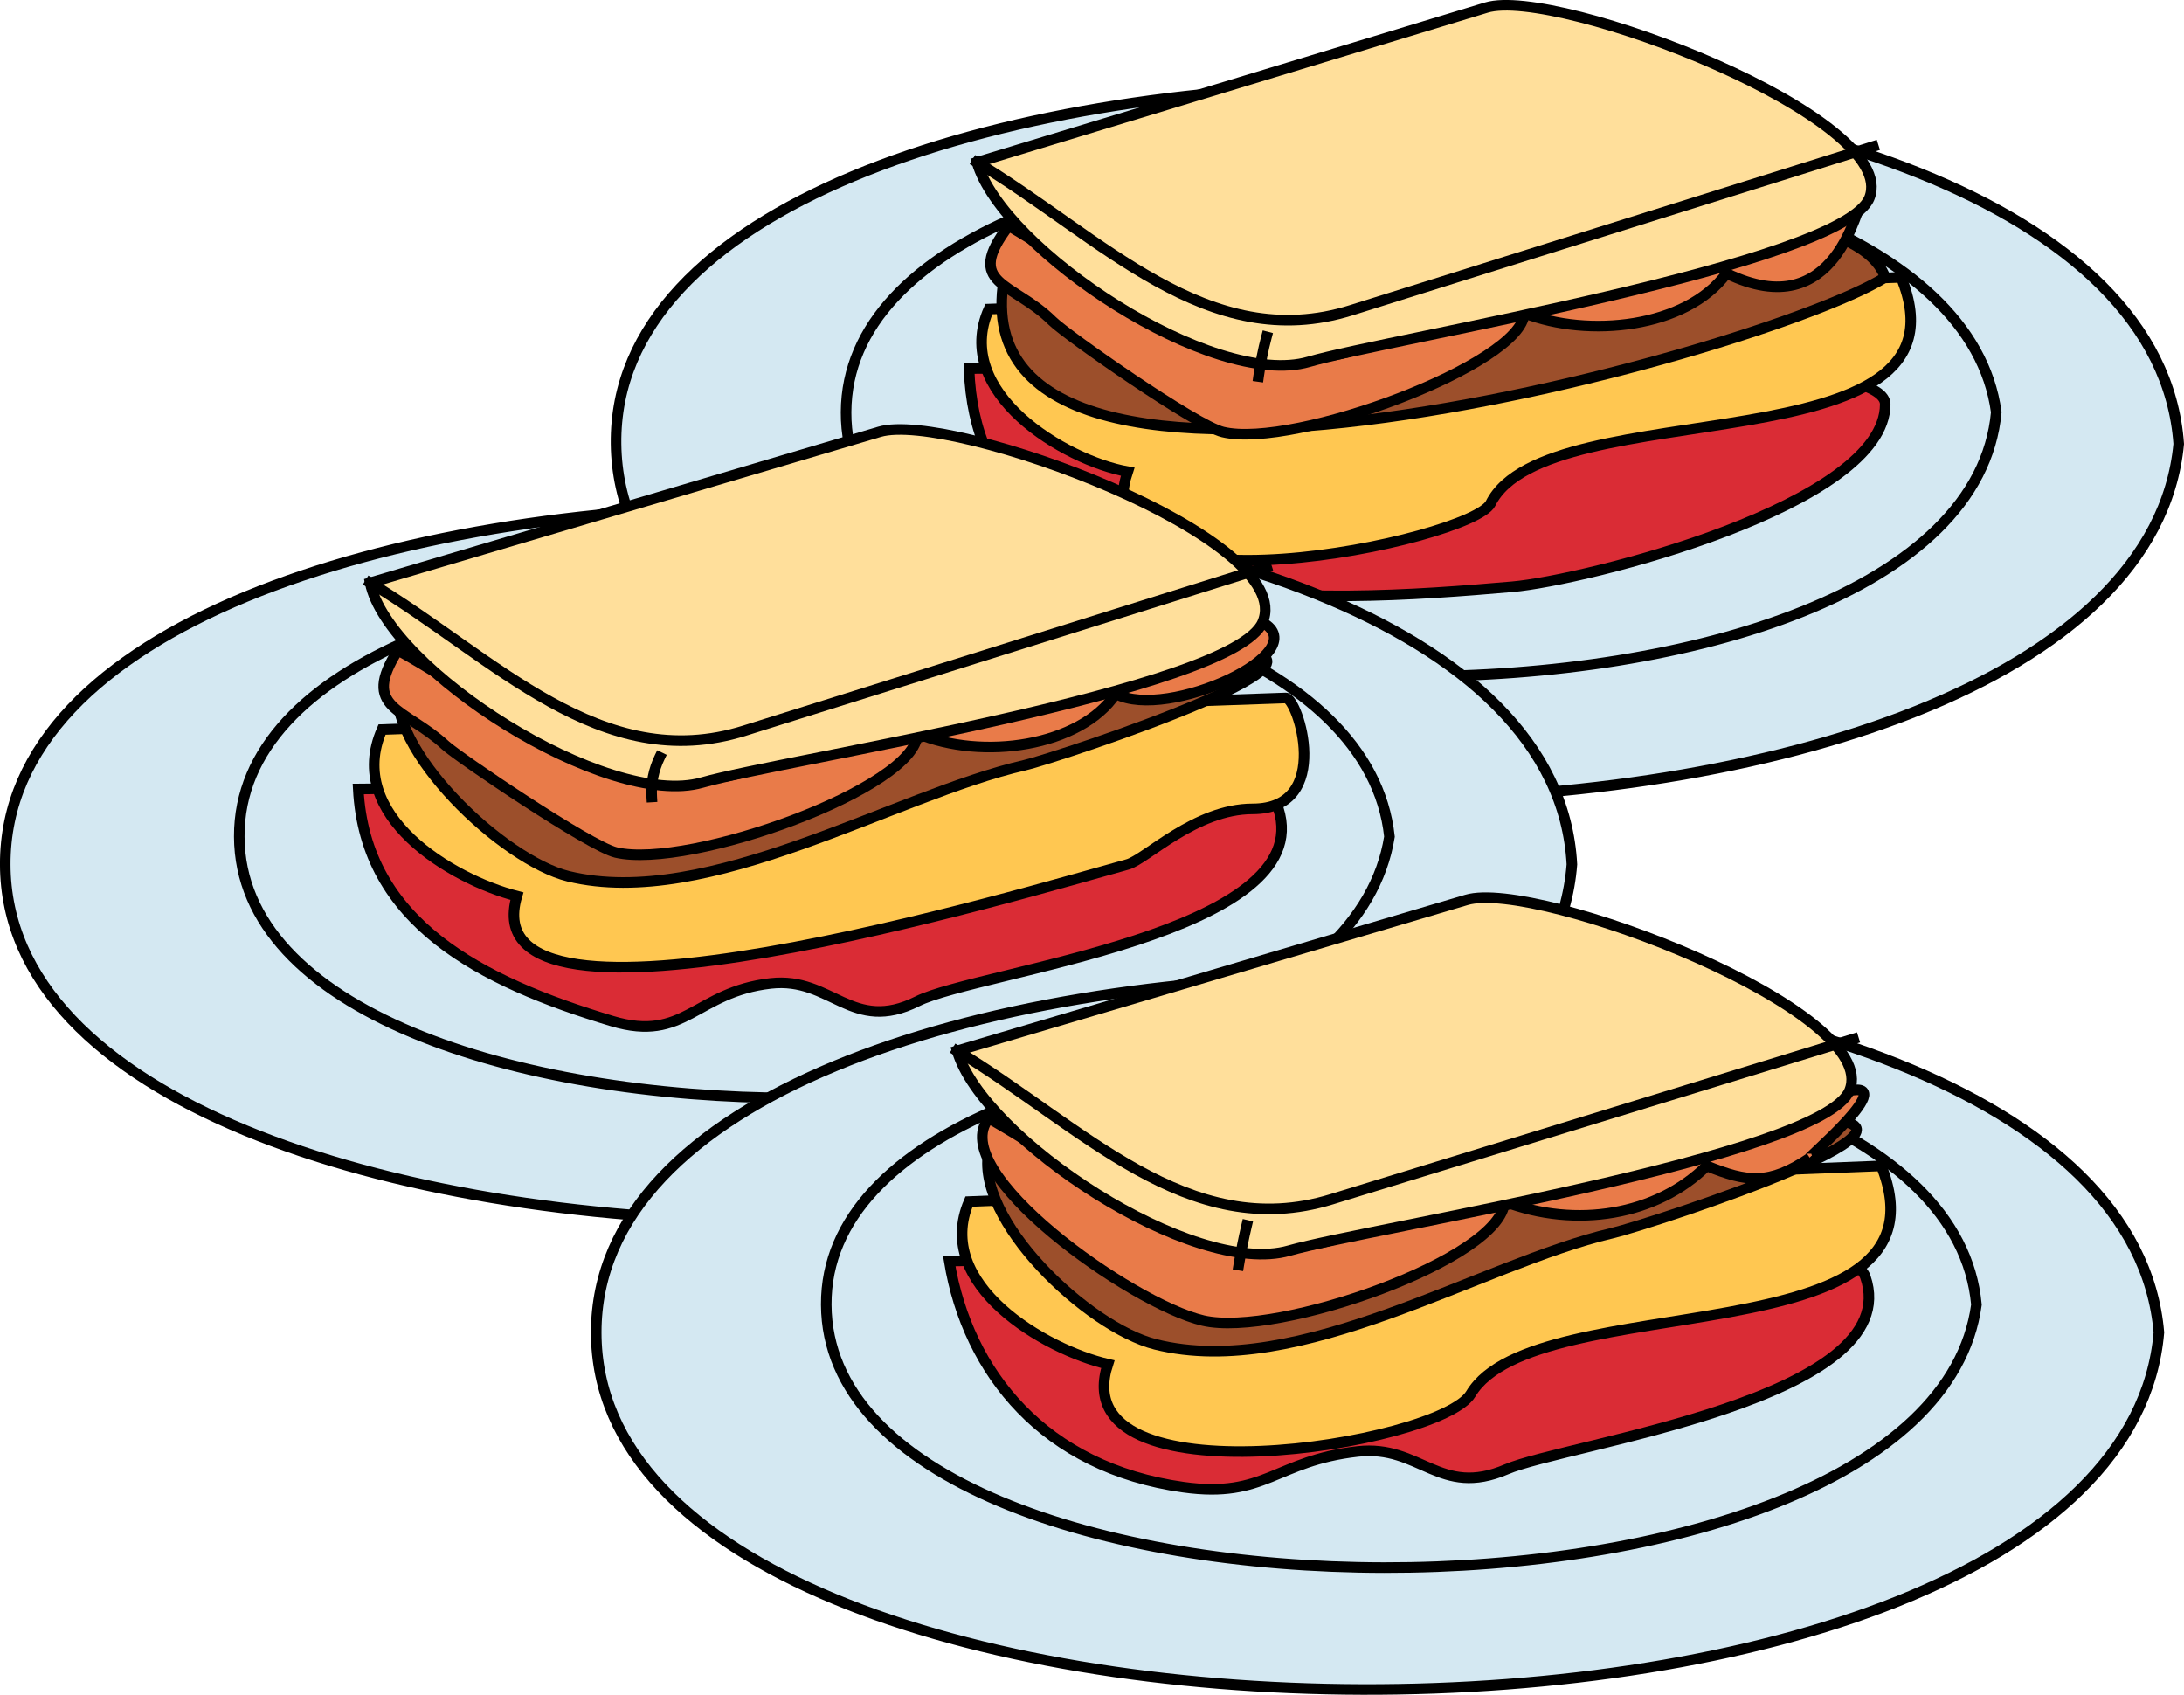 <svg xmlns="http://www.w3.org/2000/svg" xmlns:xlink="http://www.w3.org/1999/xlink" version="1.1" id="Layer_1" x="0px" y="0px" enable-background="new 0 0 822.05 841.89" xml:space="preserve" viewBox="204.01 263.76 413 320.45">
<path fill-rule="evenodd" clip-rule="evenodd" fill="#D4E8F2" stroke="#000000" stroke-width="2" stroke-linecap="square" stroke-miterlimit="10" d="  M616.01,347.7c-8.553,90.063-294.484,89.092-295.504,0C319.482,258.224,609.545,256.154,616.01,347.7z"/>
<path fill="none" stroke="#000000" stroke-width="2" stroke-linecap="square" stroke-miterlimit="10" d="M581.51,341.7  c-6.152,67.409-217.829,65.787-217.504,0C364.331,275.784,572.477,275.175,581.51,341.7z"/>
<path fill-rule="evenodd" clip-rule="evenodd" fill="#DA2C35" stroke="#000000" stroke-width="2" stroke-linecap="square" stroke-miterlimit="10" d="  M387.256,333.45c1.653,48.656,66.683,44.398,102.754,41.25c13.727-1.198,70.5-15.366,70.5-34.5  C560.51,326.147,410.077,333.45,387.256,333.45z"/>
<path fill-rule="evenodd" clip-rule="evenodd" fill="#FFC751" stroke="#000000" stroke-width="2" stroke-linecap="square" stroke-miterlimit="10" d="  M391.006,322.2c-7.005,15.76,14.292,28.593,26.254,30.75c-9.664,29.009,65.14,12.97,68.625,6  c10.727-21.454,92.624-6.184,77.625-42.75C506.009,318.2,448.507,320.2,391.006,322.2z"/>
<path fill-rule="evenodd" clip-rule="evenodd" fill="#9C4F2B" stroke="#000000" stroke-width="2" stroke-linecap="square" stroke-miterlimit="10" d="  M394.756,312.45c-17.388,62.212,142.062,18.514,165.754,3.75C551.164,290.777,423.282,311.388,394.756,312.45z"/>
<path fill-rule="evenodd" clip-rule="evenodd" fill="#E97B49" stroke="#000000" stroke-width="2" stroke-linecap="square" stroke-miterlimit="10" d="  M394.756,306.45c-8.587,11.241,0.677,10.53,8.25,18c2.778,2.741,27.104,19.763,32.254,21c13.432,3.226,56.688-12.837,57-22.5  c12.038,4.715,30.529,2.907,38.25-7.5c21.017,10.184,24.692-13.567,25.72-13.871c-31.636,9.366-63.271,18.732-94.907,28.098  C434.246,337.692,418.887,320.556,394.756,306.45z"/>
<path fill-rule="evenodd" clip-rule="evenodd" fill="#FFDF9B" stroke="#000000" stroke-width="2" stroke-linecap="square" stroke-miterlimit="10" d="  M388.756,294.45c32.111-9.752,64.223-19.504,96.334-29.256c13.321-4.045,78.503,20.923,72.42,36.006  c-5.064,12.558-91.039,26.602-105.979,30.968C433.406,337.464,393.546,310.993,388.756,294.45z"/>
<path fill="none" stroke="#000000" stroke-width="2" stroke-linecap="square" stroke-miterlimit="10" d="M388.756,294.45  c23.624,14.238,43.661,36.48,70.823,27.958c32.894-10.319,65.787-20.639,98.681-30.958"/>
<path fill="none" stroke="#000000" stroke-width="2" stroke-linecap="square" stroke-miterlimit="10" d="M443.51,327.45  c-0.639,2.414-1.14,4.925-1.5,7.5"/>
<path fill-rule="evenodd" clip-rule="evenodd" fill="#D4E8F2" stroke="#000000" stroke-width="2" stroke-linecap="square" stroke-miterlimit="10" d="  M501.26,427.2c-7.093,90.797-296.053,88.936-296.254,0C204.804,337.659,496.389,335.83,501.26,427.2z"/>
<path fill="none" stroke="#000000" stroke-width="2" stroke-linecap="square" stroke-miterlimit="10" d="M466.76,421.95  c-10.532,66.144-217.247,65.624-217.504,0C248.997,355.788,459.488,354.099,466.76,421.95z"/>
<path fill-rule="evenodd" clip-rule="evenodd" fill="#DA2C35" stroke="#000000" stroke-width="2" stroke-linecap="square" stroke-miterlimit="10" d="  M271.756,412.95c1.311,25.226,23.063,36.394,48,43.875c13.769,4.131,15.747-5.516,30-7.125c11.514-1.3,15.337,9.581,27.75,3.375  c11.414-5.707,75.778-12.814,68.254-36.375C440.988,401.759,294.813,412.95,271.756,412.95z"/>
<path fill-rule="evenodd" clip-rule="evenodd" fill="#FFC751" stroke="#000000" stroke-width="2" stroke-linecap="square" stroke-miterlimit="10" d="  M276.256,401.7c-7.158,16.19,13.169,28.33,25.5,31.5c-9.167,31.109,96.61-0.827,115.504-6c3.396-0.93,12.793-10.5,23.625-10.5  c15.326,0,8.53-21.049,6.255-20.97C390.179,397.72,333.217,399.71,276.256,401.7z"/>
<path fill-rule="evenodd" clip-rule="evenodd" fill="#9C4F2B" stroke="#000000" stroke-width="2" stroke-linecap="square" stroke-miterlimit="10" d="  M279.256,392.7c-2.406,12.714,19.92,33.761,32.25,36.75c26.5,6.424,61.68-15.395,86.25-21c6.115-1.395,70.75-22.759,35.288-21.446  C381.781,388.902,330.519,390.801,279.256,392.7z"/>
<path fill-rule="evenodd" clip-rule="evenodd" fill="#E97B49" stroke="#000000" stroke-width="2" stroke-linecap="square" stroke-miterlimit="10" d="  M279.256,386.7c-7.081,11.188,1.201,10.82,9,18c2.476,2.279,27.3,19.104,32.25,20.25c13.934,3.226,56.887-12.225,57-22.5  c12.178,5.12,30.735,2.515,37.504-7.5c9.764,5.18,37.972-7.887,27.75-13.5c-13.269-7.286-80.771,23.38-96.191,27.844  C319.52,417.123,303.592,400.343,279.256,386.7z"/>
<path fill-rule="evenodd" clip-rule="evenodd" fill="#FFDF9B" stroke="#000000" stroke-width="2" stroke-linecap="square" stroke-miterlimit="10" d="  M274.006,373.95c32.11-9.514,64.22-19.028,96.33-28.542c13.496-3.999,79.359,20.147,72.424,36.042  c-5.637,12.917-90.611,25.888-105.982,30.28C318.811,416.862,277.277,390.312,274.006,373.95z"/>
<path fill="none" stroke="#000000" stroke-width="2" stroke-linecap="square" stroke-miterlimit="10" d="M274.006,373.95  c23.624,14.239,43.658,36.48,70.82,27.958c32.895-10.319,65.79-20.639,98.684-30.958"/>
<path fill="none" stroke="#000000" stroke-width="2" stroke-linecap="square" stroke-miterlimit="10" d="M328.756,406.95  c-1.146,2.374-1.656,4.887-1.5,7.5"/>
<path fill-rule="evenodd" clip-rule="evenodd" fill="#D4E8F2" stroke="#000000" stroke-width="2" stroke-linecap="square" stroke-miterlimit="10" d="  M612.26,515.7c-7.723,90.805-295.504,89.198-295.504,0C316.756,426.592,604.548,425.025,612.26,515.7z"/>
<path fill="none" stroke="#000000" stroke-width="2" stroke-linecap="square" stroke-miterlimit="10" d="M577.76,510.45  c-9.043,66.591-217.179,65.966-217.504,0C359.931,444.662,571.606,443.033,577.76,510.45z"/>
<path fill-rule="evenodd" clip-rule="evenodd" fill="#DA2C35" stroke="#000000" stroke-width="2" stroke-linecap="square" stroke-miterlimit="10" d="  M383.506,502.2c3.503,21.234,18.085,39.099,44.254,42.75c15.581,2.174,17.395-5.005,33-6.75c11.859-1.326,15.476,8.796,28.125,3.375  c11.392-4.882,75.789-13.334,67.875-36.375C551.522,489.953,406.799,502.098,383.506,502.2z"/>
<path fill-rule="evenodd" clip-rule="evenodd" fill="#FFC751" stroke="#000000" stroke-width="2" stroke-linecap="square" stroke-miterlimit="10" d="  M387.256,490.95c-6.797,15.697,14.395,28.011,26.252,30.75c-8.672,26.668,62.821,15.301,68.627,5.625  c12.298-20.496,92.242-6.42,77.625-43.125C502.259,486.45,444.757,488.7,387.256,490.95z"/>
<path fill-rule="evenodd" clip-rule="evenodd" fill="#9C4F2B" stroke="#000000" stroke-width="2" stroke-linecap="square" stroke-miterlimit="10" d="  M391.006,481.2c-2.908,13.133,18.737,33.562,31.504,36.75c27.315,6.82,61.452-15.219,86.25-21  c7.732-1.803,71.485-22.791,35.322-21.445C493.057,477.403,442.031,479.301,391.006,481.2z"/>
<path fill-rule="evenodd" clip-rule="evenodd" fill="#E97B49" stroke="#000000" stroke-width="2" stroke-linecap="square" stroke-miterlimit="10" d="  M391.006,475.2c-8.292,10.046,26.947,35.086,40.504,38.25c14.095,3.29,56.681-11.75,57-22.5c13.55,5.118,28.745,2.635,38.25-6.75  c7.596,3.079,11.777,3.703,19.5-1.5c-2.326,1.567,18.773-16.014,6.22-12.38c-31.636,9.158-63.271,18.316-94.907,27.474  C430.638,505.59,415.162,488.949,391.006,475.2z"/>
<path fill-rule="evenodd" clip-rule="evenodd" fill="#FFDF9B" stroke="#000000" stroke-width="2" stroke-linecap="square" stroke-miterlimit="10" d="  M385.006,462.45c32.111-9.514,64.223-19.028,96.334-28.542c13.323-3.947,78.584,20.993,72.42,36.042  c-5.118,12.495-91.05,26.015-105.979,30.279C429.629,505.416,389.796,478.995,385.006,462.45z"/>
<path fill="none" stroke="#000000" stroke-width="2" stroke-linecap="square" stroke-miterlimit="10" d="M385.006,462.45  c23.599,14.223,43.651,36.41,70.823,28.063c32.894-10.104,65.787-20.209,98.681-30.313"/>
<path fill="none" stroke="#000000" stroke-width="2" stroke-linecap="square" stroke-miterlimit="10" d="M439.76,495.45  c-0.597,2.521-1.074,4.911-1.5,7.5"/>
</svg>